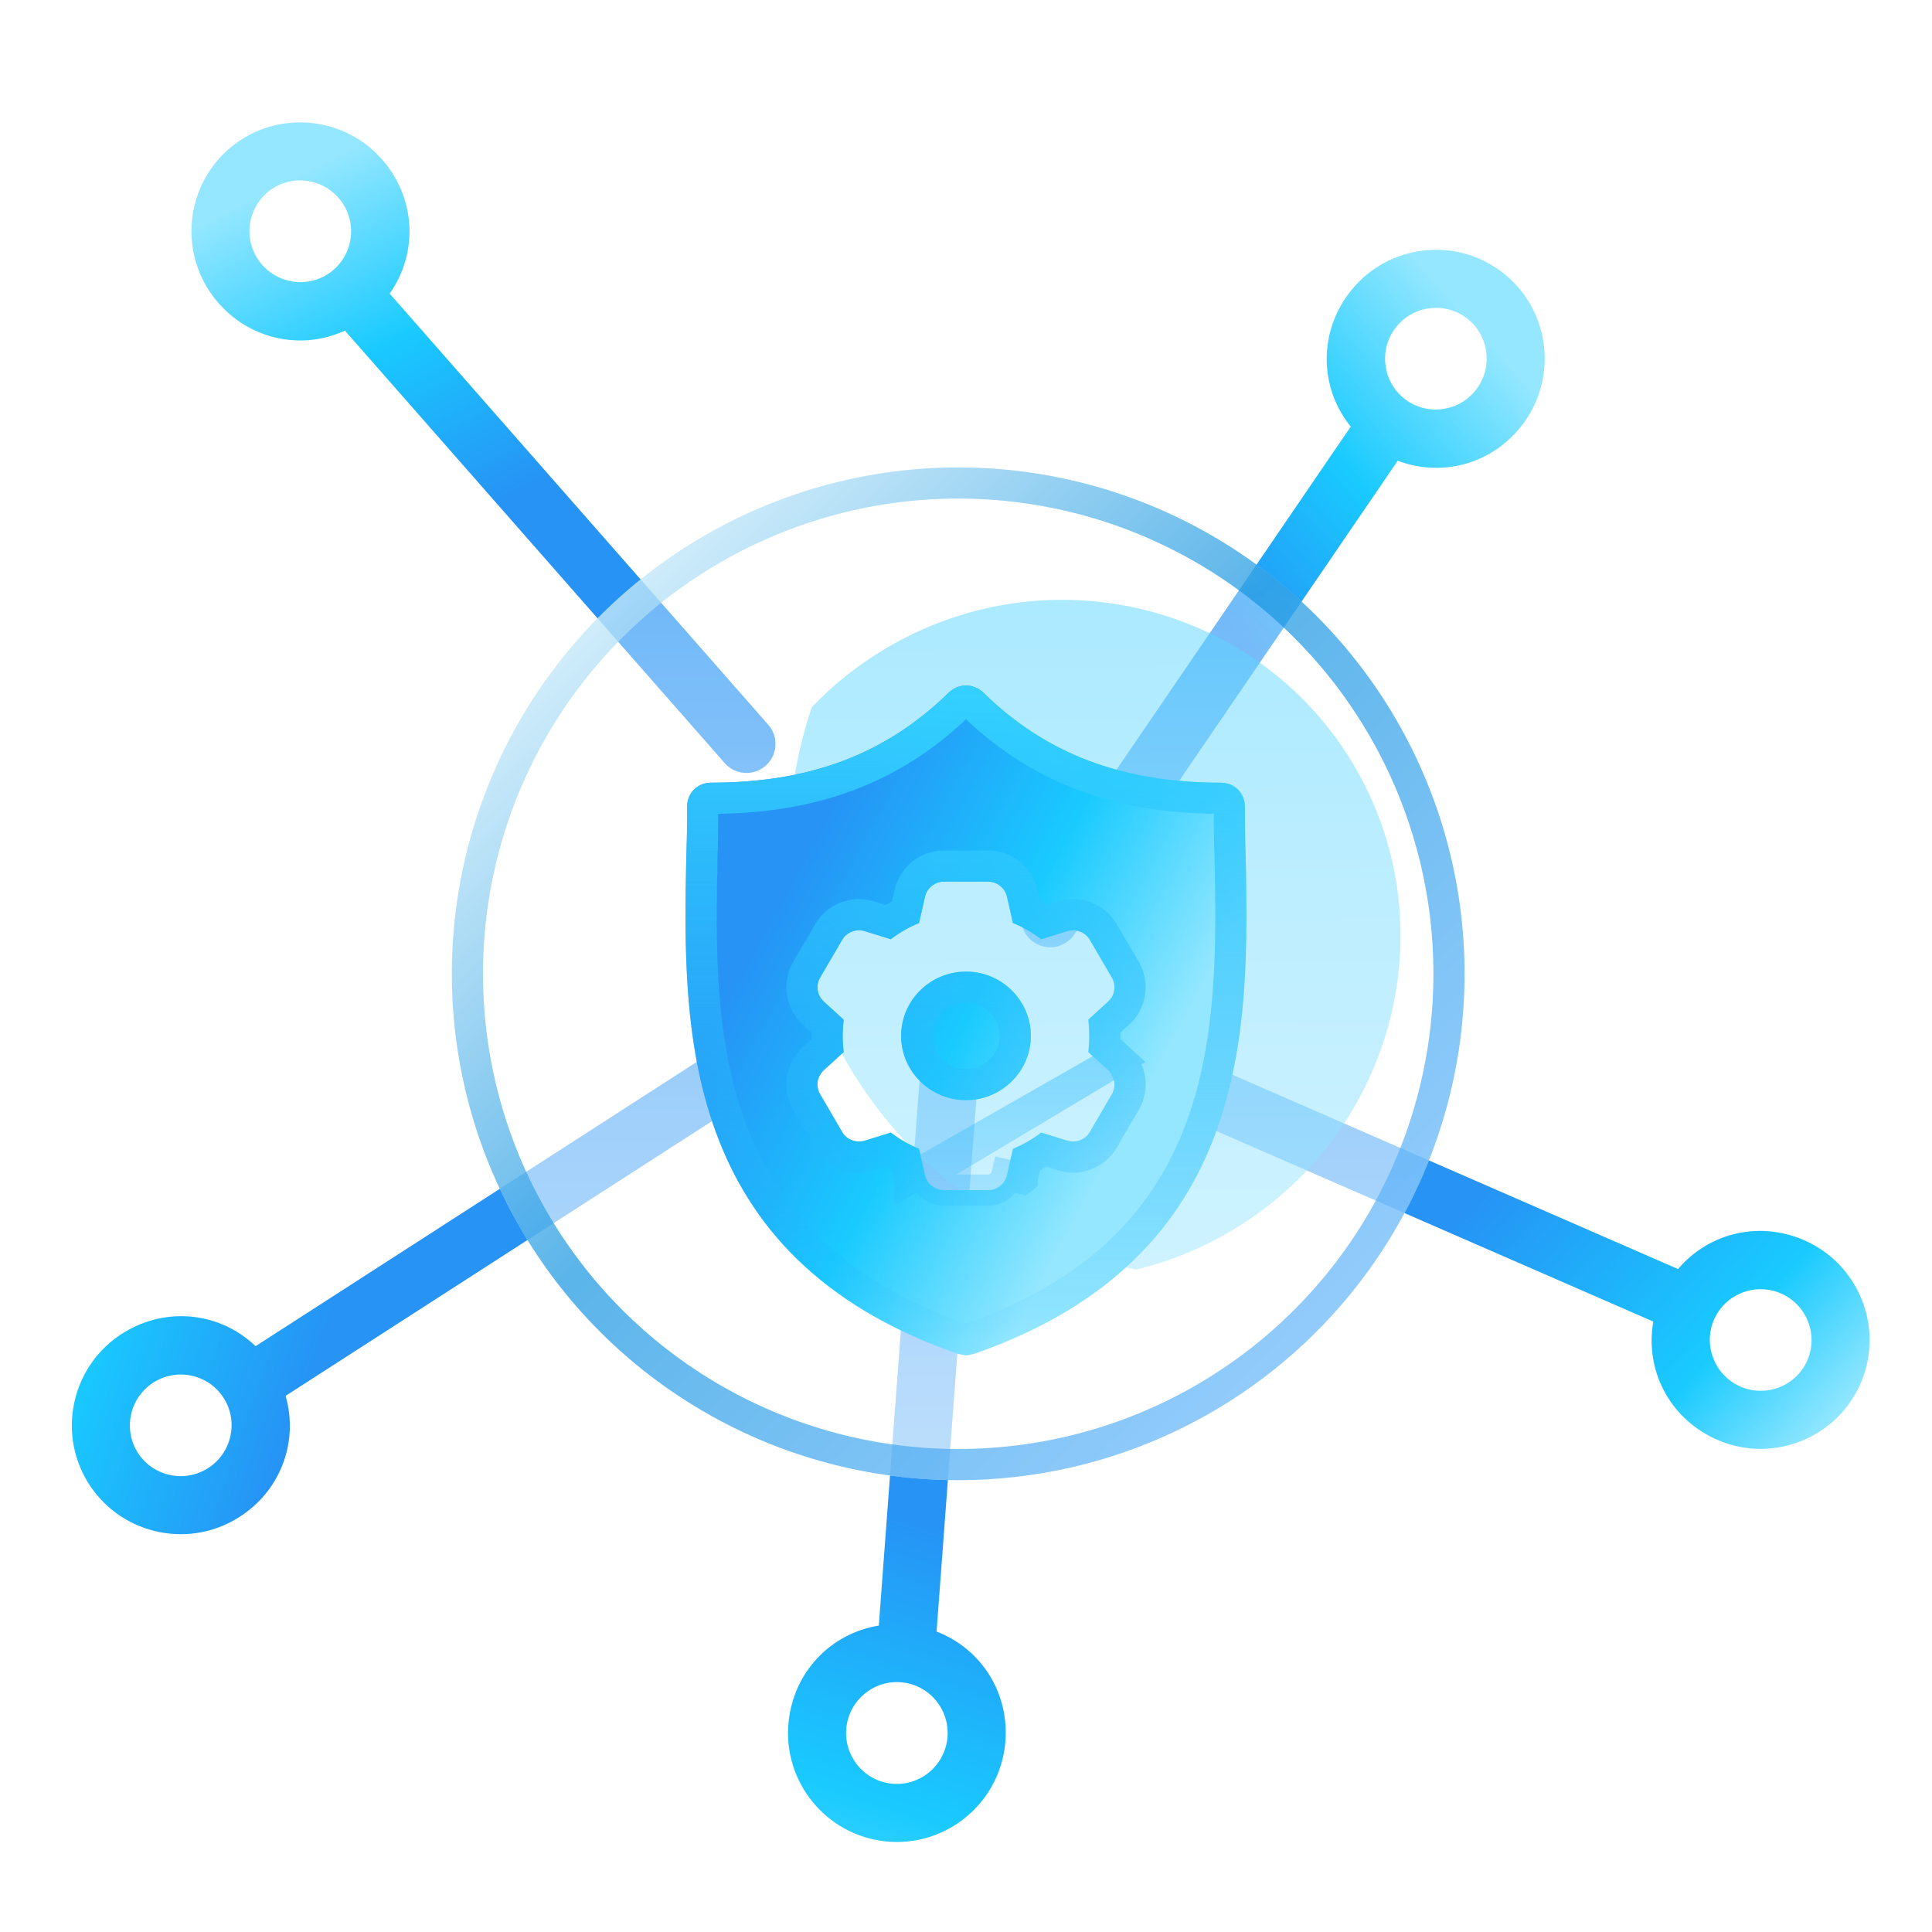 <svg width="124" height="124" viewBox="0 0 124 124" fill="none" xmlns="http://www.w3.org/2000/svg">
<g id="Us">
<path id="1" fill-rule="evenodd" clip-rule="evenodd" d="M49.099 49.181C49.907 48.511 50.002 47.306 49.31 46.518L25.009 18.843C26.818 16.281 26.701 12.857 24.652 10.385C22.191 7.416 17.776 7 14.81 9.458C11.845 11.916 11.434 16.331 13.895 19.3C15.943 21.773 19.285 22.523 22.139 21.221L46.511 48.976C47.176 49.733 48.323 49.824 49.099 49.181ZM17.188 12.327C15.805 13.474 15.614 15.536 16.764 16.923C17.914 18.31 19.975 18.506 21.358 17.359C22.742 16.212 22.932 14.15 21.783 12.763C20.633 11.376 18.572 11.18 17.188 12.327Z" fill="url(#paint0_linear_1_43110)"/>
<path id="2" fill-rule="evenodd" clip-rule="evenodd" d="M66.31 60.445C67.16 61.061 68.351 60.854 68.942 59.987L89.709 29.57C92.641 30.686 95.928 29.722 97.813 27.123C100.077 24.001 99.383 19.622 96.265 17.36C93.147 15.098 88.768 15.797 86.504 18.919C84.618 21.518 84.723 24.941 86.693 27.382L65.866 57.887C65.297 58.719 65.495 59.853 66.31 60.445ZM94.077 20.376C92.622 19.321 90.578 19.649 89.52 21.107C88.462 22.566 88.785 24.61 90.239 25.666C91.694 26.721 93.738 26.393 94.796 24.935C95.854 23.476 95.532 21.431 94.077 20.376Z" fill="url(#paint1_linear_1_43110)"/>
<path id="3" fill-rule="evenodd" clip-rule="evenodd" d="M71.412 67.6C70.966 68.55 71.391 69.681 72.353 70.1L106.113 84.822C105.565 87.91 107.125 90.959 110.03 92.326C113.52 93.968 117.693 92.468 119.333 88.982C120.973 85.497 119.468 81.326 115.979 79.684C113.074 78.317 109.73 79.059 107.7 81.45L73.842 66.686C72.918 66.283 71.841 66.688 71.412 67.6ZM115.961 87.396C116.726 85.77 116.022 83.823 114.392 83.056C112.762 82.289 110.813 82.987 110.048 84.614C109.283 86.24 109.987 88.187 111.617 88.954C113.247 89.721 115.196 89.022 115.961 87.396Z" fill="url(#paint2_linear_1_43110)"/>
<path id="4" fill-rule="evenodd" clip-rule="evenodd" d="M61.198 65.891C60.154 65.783 59.227 66.559 59.149 67.605L56.404 104.333C53.308 104.835 50.945 107.315 50.614 110.509C50.217 114.345 53.012 117.789 56.843 118.185C60.675 118.582 64.115 115.784 64.512 111.948C64.842 108.754 63.038 105.843 60.111 104.717L62.864 67.883C62.939 66.878 62.2 65.995 61.198 65.891ZM57.227 114.479C59.014 114.664 60.62 113.356 60.805 111.564C60.991 109.772 59.687 108.163 57.9 107.978C56.112 107.793 54.507 109.101 54.321 110.893C54.136 112.685 55.439 114.294 57.227 114.479Z" fill="url(#paint3_linear_1_43110)"/>
<path id="5" fill-rule="evenodd" clip-rule="evenodd" d="M49.966 67.055C49.423 66.156 48.246 65.884 47.363 66.453L16.403 86.4C14.136 84.232 10.733 83.842 7.985 85.503C4.685 87.498 3.622 91.804 5.615 95.1C7.607 98.396 11.914 99.455 15.214 97.459C17.961 95.798 19.197 92.603 18.331 89.589L49.381 69.584C50.228 69.038 50.488 67.917 49.966 67.055ZM8.804 93.172C9.733 94.71 11.744 95.203 13.286 94.27C14.828 93.338 15.326 91.329 14.396 89.791C13.466 88.253 11.455 87.76 9.913 88.692C8.372 89.624 7.874 91.634 8.804 93.172Z" fill="url(#paint4_linear_1_43110)"/>
<path id="Intersect" d="M52.1 45.391C53.532 43.891 55.2 42.567 57.09 41.477C67.618 35.405 81.014 38.912 87.01 49.31C93.007 59.707 89.333 73.058 78.804 79.13C76.915 80.22 74.933 81.001 72.918 81.489C65.342 79.951 58.467 75.329 54.331 68.156C50.194 60.983 49.637 52.717 52.1 45.391Z" fill="#00BEFF" fill-opacity="0.5"/>
<g id="Ellipse 14" filter="url(#filter0_b_1_43110)">
<circle cx="61.5" cy="62.5" r="32.5" fill="url(#paint5_linear_1_43110)"/>
<circle cx="61.5" cy="62.5" r="31.5" stroke="url(#paint6_linear_1_43110)" stroke-opacity="0.7" stroke-width="2"/>
</g>
<g id="Subtract" filter="url(#filter1_d_1_43110)">
<path d="M57.835 63.486C57.835 65.76 59.703 67.611 62 67.611C64.296 67.611 66.164 65.76 66.164 63.486C66.164 61.211 64.296 59.36 62 59.36C59.703 59.36 57.835 61.211 57.835 63.486Z" fill="url(#paint7_linear_1_43110)"/>
<path fill-rule="evenodd" clip-rule="evenodd" d="M79.904 48.778C79.904 49.857 79.904 50.937 79.955 52.068C80.159 62.918 80.415 77.675 62.512 83.897L62.001 84L61.489 83.897C43.561 77.684 43.841 62.909 44.046 52.115L44.047 52.068C44.098 50.937 44.098 49.857 44.098 48.777C44.098 47.903 44.763 47.235 45.633 47.235C52.026 47.235 56.886 45.384 60.927 41.424C61.541 40.859 62.461 40.859 63.075 41.424C67.116 45.384 71.975 47.235 78.369 47.235C79.239 47.235 79.904 47.903 79.904 48.778ZM71.128 65.69L71.131 65.693C71.555 66.088 71.652 66.715 71.368 67.218L69.948 69.648C69.668 70.143 69.052 70.381 68.49 70.207L66.826 69.687C66.262 70.123 65.654 70.472 65.014 70.729L64.63 72.42C64.504 72.979 63.994 73.386 63.416 73.386H60.584C60.006 73.386 59.495 72.979 59.369 72.419L58.985 70.729C58.346 70.472 57.738 70.122 57.174 69.687L55.511 70.207C54.947 70.38 54.332 70.143 54.049 69.643L52.635 67.223C52.348 66.715 52.444 66.088 52.868 65.693L54.153 64.524C54.11 64.173 54.087 63.825 54.087 63.486C54.087 63.146 54.11 62.798 54.154 62.447L52.873 61.281C52.444 60.883 52.348 60.256 52.633 59.752L54.052 57.322C54.332 56.827 54.949 56.592 55.51 56.764L57.174 57.284C57.738 56.849 58.346 56.499 58.985 56.242L59.369 54.551C59.495 53.992 60.006 53.585 60.584 53.585H63.416C63.994 53.585 64.504 53.992 64.63 54.551L65.014 56.242C65.654 56.499 66.262 56.849 66.826 57.284L68.488 56.764C69.052 56.59 69.668 56.828 69.951 57.327L71.364 59.747C71.652 60.256 71.555 60.883 71.131 61.278L69.847 62.447C69.89 62.798 69.912 63.146 69.912 63.486C69.912 63.825 69.89 64.173 69.847 64.524L71.128 65.69Z" fill="url(#paint8_linear_1_43110)"/>
<path d="M71.826 64.974C72.576 65.684 72.747 66.809 72.238 67.71L72.235 67.716L72.231 67.722L70.814 70.148C70.291 71.063 69.185 71.469 68.194 71.162L68.192 71.161L67.006 70.791C66.644 71.037 66.268 71.255 65.878 71.441L65.606 72.64C65.606 72.64 65.606 72.641 65.606 72.641L65.605 72.642L64.63 72.42C64.504 72.979 63.994 73.386 63.416 73.386H60.584C60.006 73.386 59.495 72.979 59.369 72.419L71.826 64.974ZM71.826 64.974L71.816 64.965L71.801 64.95L70.89 64.122C70.905 63.908 70.912 63.696 70.912 63.486C70.912 63.275 70.905 63.063 70.89 62.849L71.804 62.017L71.804 62.017L71.813 62.009C72.576 61.297 72.749 60.164 72.235 59.255L72.235 59.255L72.228 59.243L70.817 56.827C70.292 55.909 69.187 55.502 68.193 55.809L68.19 55.81L67.006 56.18C66.644 55.934 66.268 55.717 65.878 55.53L65.606 54.332C65.606 54.332 65.606 54.332 65.606 54.331C65.376 53.312 64.457 52.585 63.416 52.585H60.584C59.543 52.585 58.624 53.311 58.394 54.33C58.394 54.331 58.394 54.331 58.394 54.331L58.122 55.53C57.732 55.717 57.355 55.934 56.994 56.18L55.808 55.81L55.808 55.81L55.804 55.809C54.82 55.505 53.71 55.904 53.186 56.823L51.769 59.248L51.769 59.248L51.763 59.26C51.248 60.168 51.426 61.301 52.191 62.013L52.191 62.013L52.2 62.021L53.11 62.849C53.095 63.062 53.087 63.275 53.087 63.486C53.087 63.696 53.095 63.908 53.11 64.122L52.195 64.954L52.195 64.954L52.187 64.962C51.423 65.674 51.251 66.807 51.765 67.716L51.765 67.716L51.772 67.727L53.182 70.143C53.708 71.063 54.812 71.467 55.805 71.163L55.81 71.161L56.994 70.791C57.355 71.037 57.732 71.254 58.122 71.441L58.394 72.638C58.394 72.638 58.394 72.639 58.394 72.639L71.826 64.974ZM45.046 52.134L44.046 52.115L45.046 52.134L45.046 52.1C45.098 50.951 45.098 49.857 45.098 48.787V48.777C45.098 48.45 45.32 48.235 45.633 48.235C52.245 48.235 57.364 46.309 61.613 42.152C61.841 41.949 62.161 41.949 62.389 42.152C66.638 46.309 71.757 48.235 78.369 48.235C78.681 48.235 78.904 48.45 78.904 48.778V48.787C78.904 49.857 78.904 50.951 78.955 52.1C79.058 57.552 79.157 63.758 77.086 69.372C75.048 74.897 70.878 79.914 62.248 82.93L62.001 82.98L61.753 82.93C53.111 79.918 48.941 74.899 46.906 69.378C44.836 63.764 44.943 57.562 45.046 52.134ZM62 66.611C60.247 66.611 58.835 65.199 58.835 63.486C58.835 61.772 60.247 60.36 62 60.36C63.753 60.36 65.164 61.772 65.164 63.486C65.164 65.199 63.753 66.611 62 66.611Z" stroke="url(#paint9_linear_1_43110)" stroke-width="2"/>
</g>
</g>
<defs>
<filter id="filter0_b_1_43110" x="9" y="10" width="105" height="105" filterUnits="userSpaceOnUse" color-interpolation-filters="sRGB">
<feFlood flood-opacity="0" result="BackgroundImageFix"/>
<feGaussianBlur in="BackgroundImageFix" stdDeviation="10"/>
<feComposite in2="SourceAlpha" operator="in" result="effect1_backgroundBlur_1_43110"/>
<feBlend mode="normal" in="SourceGraphic" in2="effect1_backgroundBlur_1_43110" result="shape"/>
</filter>
<filter id="filter1_d_1_43110" x="40" y="40" width="44" height="51" filterUnits="userSpaceOnUse" color-interpolation-filters="sRGB">
<feFlood flood-opacity="0" result="BackgroundImageFix"/>
<feColorMatrix in="SourceAlpha" type="matrix" values="0 0 0 0 0 0 0 0 0 0 0 0 0 0 0 0 0 0 127 0" result="hardAlpha"/>
<feOffset dy="3"/>
<feGaussianBlur stdDeviation="2"/>
<feComposite in2="hardAlpha" operator="out"/>
<feColorMatrix type="matrix" values="0 0 0 0 0 0 0 0 0 0 0 0 0 0 0 0 0 0 0.15 0"/>
<feBlend mode="normal" in2="BackgroundImageFix" result="effect1_dropShadow_1_43110"/>
<feBlend mode="normal" in="SourceGraphic" in2="effect1_dropShadow_1_43110" result="shape"/>
</filter>
<linearGradient id="paint0_linear_1_43110" x1="45.357" y1="25.361" x2="34.067" y2="3.42" gradientUnits="userSpaceOnUse">
<stop stop-color="#2693F5"/>
<stop offset="0.5" stop-color="#19CAFF"/>
<stop offset="1" stop-color="#95E7FF"/>
</linearGradient>
<linearGradient id="paint1_linear_1_43110" x1="88.453" y1="50.9" x2="106.899" y2="34.511" gradientUnits="userSpaceOnUse">
<stop stop-color="#2693F5"/>
<stop offset="0.5" stop-color="#19CAFF"/>
<stop offset="1" stop-color="#95E7FF"/>
</linearGradient>
<linearGradient id="paint2_linear_1_43110" x1="84.924" y1="87.571" x2="104.727" y2="105.709" gradientUnits="userSpaceOnUse">
<stop stop-color="#2693F5"/>
<stop offset="0.668" stop-color="#19CAFF"/>
<stop offset="1" stop-color="#95E7FF"/>
</linearGradient>
<linearGradient id="paint3_linear_1_43110" x1="51.133" y1="95.008" x2="39.936" y2="129.288" gradientUnits="userSpaceOnUse">
<stop stop-color="#2693F5"/>
<stop offset="0.5" stop-color="#19CAFF"/>
<stop offset="1" stop-color="#95E7FF"/>
</linearGradient>
<linearGradient id="paint4_linear_1_43110" x1="24.979" y1="74.171" x2="-1.923" y2="64.727" gradientUnits="userSpaceOnUse">
<stop stop-color="#2693F5"/>
<stop offset="0.5" stop-color="#19CAFF"/>
<stop offset="1" stop-color="#95E7FF"/>
</linearGradient>
<linearGradient id="paint5_linear_1_43110" x1="60.984" y1="-10.754" x2="61.5" y2="95" gradientUnits="userSpaceOnUse">
<stop stop-color="white" stop-opacity="0"/>
<stop offset="0.616" stop-color="white" stop-opacity="0.46"/>
<stop offset="1" stop-color="white" stop-opacity="0.7"/>
</linearGradient>
<linearGradient id="paint6_linear_1_43110" x1="88.738" y1="87.881" x2="34.571" y2="33.405" gradientUnits="userSpaceOnUse">
<stop stop-color="#6EBAFF"/>
<stop offset="0.532" stop-color="#1595E1"/>
<stop offset="1" stop-color="#E5F9FF"/>
</linearGradient>
<linearGradient id="paint7_linear_1_43110" x1="25" y1="100.5" x2="48.431" y2="113.279" gradientUnits="userSpaceOnUse">
<stop stop-color="#2693F5"/>
<stop offset="0.535" stop-color="#19CAFF"/>
<stop offset="1" stop-color="#95E7FF"/>
</linearGradient>
<linearGradient id="paint8_linear_1_43110" x1="25" y1="100.5" x2="48.431" y2="113.279" gradientUnits="userSpaceOnUse">
<stop stop-color="#2693F5"/>
<stop offset="0.535" stop-color="#19CAFF"/>
<stop offset="1" stop-color="#95E7FF"/>
</linearGradient>
<linearGradient id="paint9_linear_1_43110" x1="62" y1="41" x2="62" y2="84" gradientUnits="userSpaceOnUse">
<stop stop-color="#34D1FF"/>
<stop offset="1" stop-color="#21ACFA" stop-opacity="0"/>
</linearGradient>
</defs>
</svg>

